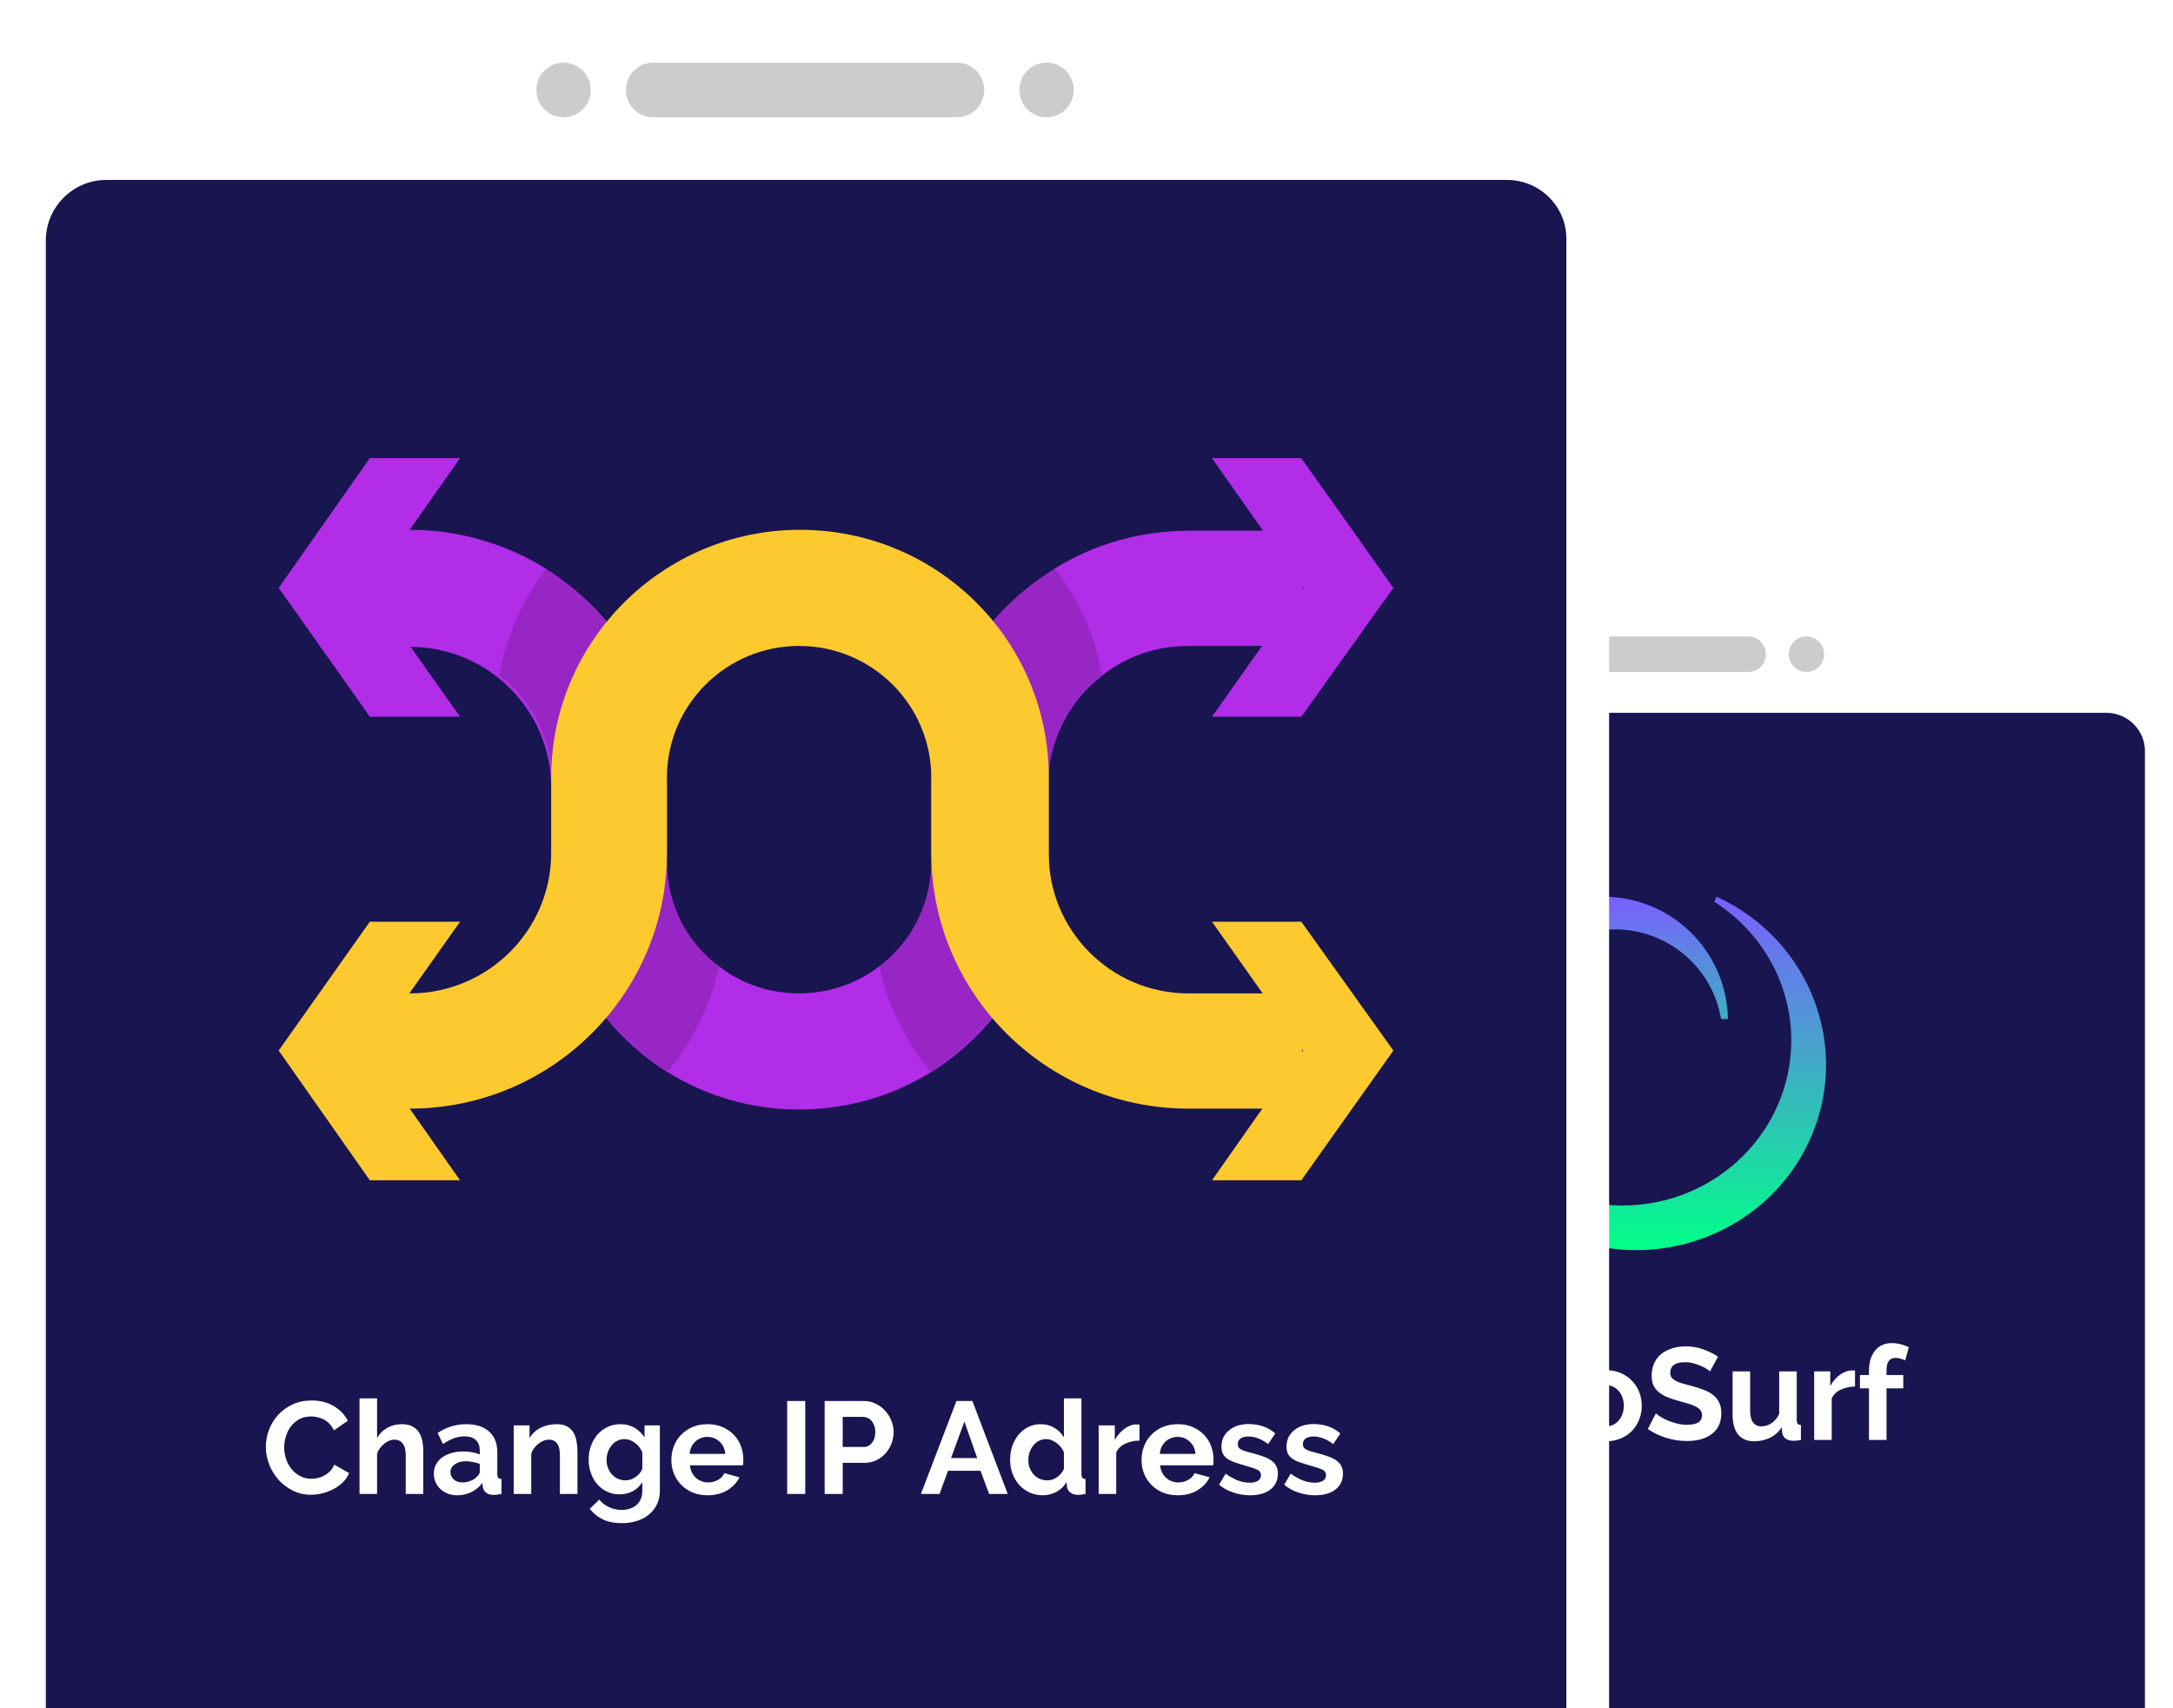 <svg width="332" height="261" viewBox="0 0 332 261" fill="none" xmlns="http://www.w3.org/2000/svg">
<g clip-path="url(#clip0)">
<g filter="url(#filter0_d)">
<path d="M176.4 114.941C176.4 111.621 179.1 108.905 182.4 108.905H321.5C324.8 108.905 327.5 111.621 327.5 114.941V261H331.9V111.118C331.9 100.053 322.9 91 311.9 91H192C181 91 172 100.053 172 111.118V261H176.4V114.941ZM276 97.237C277.5 97.237 278.7 98.444 278.7 99.953C278.7 101.462 277.5 102.669 276 102.669C274.5 102.669 273.3 101.462 273.3 99.953C273.3 98.444 274.5 97.237 276 97.237ZM236.9 97.237H267.1C268.6 97.237 269.8 98.444 269.8 99.953C269.8 101.462 268.6 102.669 267.1 102.669H236.9C235.4 102.669 234.2 101.462 234.2 99.953C234.2 98.444 235.4 97.237 236.9 97.237ZM228 97.237C229.5 97.237 230.7 98.444 230.7 99.953C230.7 101.462 229.5 102.669 228 102.669C226.5 102.669 225.3 101.462 225.3 99.953C225.3 98.444 226.5 97.237 228 97.237Z" fill="white"/>
</g>
<path d="M321.815 108.905H182.615C179.315 108.905 176.615 111.621 176.615 114.941V261H327.715V114.941C327.815 111.621 325.115 108.905 321.815 108.905Z" fill="#191551"/>
<path d="M236.9 102.669H267.1C268.6 102.669 269.8 101.462 269.8 99.953C269.8 98.444 268.6 97.237 267.1 97.237H236.9C235.4 97.237 234.2 98.444 234.2 99.953C234.2 101.462 235.4 102.669 236.9 102.669Z" fill="#CCCCCC"/>
<path d="M228 102.669C229.5 102.669 230.7 101.462 230.7 99.953C230.7 98.444 229.5 97.237 228 97.237C226.5 97.237 225.3 98.444 225.3 99.953C225.3 101.462 226.5 102.669 228 102.669Z" fill="#CCCCCC"/>
<path d="M276 102.669C277.5 102.669 278.7 101.462 278.7 99.953C278.7 98.444 277.5 97.237 276 97.237C274.5 97.237 273.3 98.444 273.3 99.953C273.3 101.462 274.5 102.669 276 102.669Z" fill="#CCCCCC"/>
<path d="M239.153 173.055L238.816 174C228.904 170.559 223.611 159.765 227.05 149.813C230.488 139.862 241.277 134.633 251.189 138.04C258.741 140.638 263.865 147.688 264 155.683H262.955C261.438 146.71 252.942 140.705 243.974 142.223C235.006 143.741 229.005 152.276 230.556 161.249C231.399 166.309 234.601 170.66 239.153 173.055Z" fill="url(#paint0_linear)"/>
<path d="M261.916 137.77L262.259 137C276.763 143.63 283.038 160.473 276.283 174.637C269.528 188.801 252.246 194.963 237.742 188.333C226.7 183.31 220.048 172.059 221.111 160.205L222.037 160.306C222.791 174.235 234.964 184.884 249.229 184.147C263.493 183.41 274.397 171.523 273.643 157.593C273.197 149.523 268.842 142.19 261.916 137.77Z" fill="url(#paint1_linear)"/>
<path d="M224.172 218.4C223.038 219.533 221.718 220.1 220.212 220.1C219.278 220.1 218.398 219.913 217.572 219.54C216.758 219.167 216.045 218.653 215.432 218C214.832 217.347 214.352 216.58 213.992 215.7C213.645 214.807 213.472 213.847 213.472 212.82C213.472 211.847 213.645 210.933 213.992 210.08C214.352 209.213 214.838 208.46 215.452 207.82C216.078 207.167 216.812 206.653 217.652 206.28C218.492 205.893 219.405 205.7 220.392 205.7C221.725 205.7 222.865 205.98 223.812 206.54C224.772 207.1 225.492 207.853 225.972 208.8L223.912 210.32C223.552 209.613 223.045 209.073 222.392 208.7C221.752 208.327 221.052 208.14 220.292 208.14C219.692 208.14 219.138 208.267 218.632 208.52C218.138 208.773 217.712 209.12 217.352 209.56C217.005 210 216.732 210.507 216.532 211.08C216.345 211.653 216.252 212.26 216.252 212.9C216.252 213.567 216.358 214.193 216.572 214.78C216.785 215.353 217.078 215.853 217.452 216.28C217.825 216.707 218.265 217.047 218.772 217.3C219.292 217.54 219.852 217.66 220.452 217.66C221.825 217.66 223.065 217.013 224.172 215.72V214.72H221.312V212.7H226.452V220H224.172V218.4ZM233.404 220.2C232.564 220.2 231.804 220.06 231.124 219.78C230.444 219.487 229.864 219.093 229.384 218.6C228.904 218.107 228.53 217.533 228.264 216.88C228.01 216.227 227.884 215.54 227.884 214.82C227.884 214.073 228.01 213.373 228.264 212.72C228.517 212.053 228.884 211.473 229.364 210.98C229.844 210.473 230.424 210.073 231.104 209.78C231.797 209.487 232.57 209.34 233.424 209.34C234.277 209.34 235.037 209.487 235.704 209.78C236.384 210.073 236.957 210.467 237.424 210.96C237.904 211.453 238.264 212.027 238.504 212.68C238.757 213.333 238.884 214.013 238.884 214.72C238.884 214.893 238.877 215.06 238.864 215.22C238.864 215.38 238.85 215.513 238.824 215.62H230.724C230.764 216.033 230.864 216.4 231.024 216.72C231.184 217.04 231.39 217.313 231.644 217.54C231.897 217.767 232.184 217.94 232.504 218.06C232.824 218.18 233.157 218.24 233.504 218.24C234.037 218.24 234.537 218.113 235.004 217.86C235.484 217.593 235.81 217.247 235.984 216.82L238.284 217.46C237.897 218.26 237.277 218.92 236.424 219.44C235.584 219.947 234.577 220.2 233.404 220.2ZM236.124 213.88C236.057 213.093 235.764 212.467 235.244 212C234.737 211.52 234.117 211.28 233.384 211.28C233.024 211.28 232.684 211.347 232.364 211.48C232.057 211.6 231.784 211.773 231.544 212C231.304 212.227 231.104 212.5 230.944 212.82C230.797 213.14 230.71 213.493 230.684 213.88H236.124ZM245.356 220.2C244.503 220.2 243.736 220.053 243.056 219.76C242.376 219.467 241.796 219.073 241.316 218.58C240.85 218.073 240.49 217.493 240.236 216.84C239.983 216.187 239.856 215.5 239.856 214.78C239.856 214.047 239.983 213.353 240.236 212.7C240.49 212.047 240.85 211.473 241.316 210.98C241.796 210.473 242.376 210.073 243.056 209.78C243.736 209.487 244.503 209.34 245.356 209.34C246.21 209.34 246.97 209.487 247.636 209.78C248.316 210.073 248.89 210.473 249.356 210.98C249.836 211.473 250.203 212.047 250.456 212.7C250.71 213.353 250.836 214.047 250.836 214.78C250.836 215.5 250.71 216.187 250.456 216.84C250.203 217.493 249.843 218.073 249.376 218.58C248.91 219.073 248.336 219.467 247.656 219.76C246.976 220.053 246.21 220.2 245.356 220.2ZM242.616 214.78C242.616 215.247 242.683 215.673 242.816 216.06C242.963 216.433 243.156 216.76 243.396 217.04C243.65 217.32 243.943 217.54 244.276 217.7C244.61 217.847 244.97 217.92 245.356 217.92C245.743 217.92 246.103 217.847 246.436 217.7C246.77 217.54 247.056 217.32 247.296 217.04C247.55 216.76 247.743 216.427 247.876 216.04C248.023 215.653 248.096 215.227 248.096 214.76C248.096 214.307 248.023 213.887 247.876 213.5C247.743 213.113 247.55 212.78 247.296 212.5C247.056 212.22 246.77 212.007 246.436 211.86C246.103 211.7 245.743 211.62 245.356 211.62C244.97 211.62 244.61 211.7 244.276 211.86C243.943 212.02 243.65 212.24 243.396 212.52C243.156 212.8 242.963 213.133 242.816 213.52C242.683 213.907 242.616 214.327 242.616 214.78ZM261.268 209.52C261.174 209.427 261.001 209.3 260.748 209.14C260.508 208.98 260.208 208.827 259.848 208.68C259.501 208.52 259.121 208.387 258.708 208.28C258.294 208.173 257.874 208.12 257.448 208.12C256.688 208.12 256.121 208.26 255.748 208.54C255.374 208.82 255.188 209.213 255.188 209.72C255.188 210.013 255.254 210.26 255.388 210.46C255.534 210.647 255.741 210.813 256.008 210.96C256.274 211.107 256.608 211.24 257.008 211.36C257.421 211.48 257.894 211.607 258.428 211.74C259.121 211.927 259.748 212.127 260.308 212.34C260.881 212.553 261.361 212.82 261.748 213.14C262.148 213.46 262.454 213.847 262.668 214.3C262.881 214.74 262.988 215.287 262.988 215.94C262.988 216.7 262.841 217.353 262.548 217.9C262.268 218.433 261.881 218.867 261.388 219.2C260.908 219.533 260.348 219.78 259.708 219.94C259.081 220.087 258.421 220.16 257.728 220.16C256.661 220.16 255.608 220 254.568 219.68C253.528 219.36 252.594 218.907 251.768 218.32L252.988 215.94C253.108 216.06 253.321 216.22 253.628 216.42C253.948 216.607 254.321 216.8 254.748 217C255.174 217.187 255.648 217.347 256.168 217.48C256.688 217.613 257.221 217.68 257.768 217.68C259.288 217.68 260.048 217.193 260.048 216.22C260.048 215.913 259.961 215.653 259.788 215.44C259.614 215.227 259.368 215.04 259.048 214.88C258.728 214.72 258.341 214.573 257.888 214.44C257.434 214.307 256.928 214.16 256.368 214C255.688 213.813 255.094 213.613 254.588 213.4C254.094 213.173 253.681 212.913 253.348 212.62C253.014 212.313 252.761 211.967 252.588 211.58C252.428 211.18 252.348 210.707 252.348 210.16C252.348 209.44 252.481 208.8 252.748 208.24C253.014 207.68 253.381 207.213 253.848 206.84C254.328 206.467 254.881 206.187 255.508 206C256.134 205.8 256.808 205.7 257.528 205.7C258.528 205.7 259.448 205.86 260.288 206.18C261.128 206.487 261.861 206.853 262.488 207.28L261.268 209.52ZM268.013 220.2C266.933 220.2 266.113 219.853 265.553 219.16C264.993 218.467 264.713 217.44 264.713 216.08V209.52H267.393V215.5C267.393 217.113 267.973 217.92 269.133 217.92C269.653 217.92 270.153 217.767 270.633 217.46C271.127 217.14 271.527 216.66 271.833 216.02V209.52H274.513V216.92C274.513 217.2 274.56 217.4 274.653 217.52C274.76 217.64 274.927 217.707 275.153 217.72V220C274.887 220.053 274.66 220.087 274.473 220.1C274.3 220.113 274.14 220.12 273.993 220.12C273.513 220.12 273.12 220.013 272.813 219.8C272.52 219.573 272.347 219.267 272.293 218.88L272.233 218.04C271.767 218.76 271.167 219.3 270.433 219.66C269.7 220.02 268.893 220.2 268.013 220.2ZM283.417 211.84C282.603 211.853 281.877 212.013 281.237 212.32C280.597 212.613 280.137 213.06 279.857 213.66V220H277.177V209.52H279.637V211.76C279.823 211.4 280.043 211.08 280.297 210.8C280.55 210.507 280.823 210.253 281.117 210.04C281.41 209.827 281.703 209.667 281.997 209.56C282.303 209.44 282.597 209.38 282.877 209.38C283.023 209.38 283.13 209.38 283.197 209.38C283.277 209.38 283.35 209.387 283.417 209.4V211.84ZM285.551 220V212.12H284.171V210.08H285.551V209.44C285.551 208.133 285.864 207.1 286.491 206.34C287.118 205.58 287.971 205.2 289.051 205.2C289.904 205.2 290.764 205.407 291.631 205.82L291.091 207.84C290.891 207.733 290.651 207.647 290.371 207.58C290.104 207.5 289.858 207.46 289.631 207.46C288.698 207.46 288.231 208.087 288.231 209.34V210.08H290.791V212.12H288.231V220H285.551Z" fill="white"/>
</g>
<g clip-path="url(#clip1)">
<g filter="url(#filter1_d)">
<path d="M6.765 36.756C6.765 31.66 10.916 27.49 15.99 27.49H229.856C234.93 27.49 239.081 31.66 239.081 36.756V261H245.846V30.888C245.846 13.899 232.009 0 215.096 0H30.75C13.838 0 0 13.899 0 30.888V261H6.765V36.756ZM159.9 9.575C162.206 9.575 164.051 11.428 164.051 13.745C164.051 16.061 162.206 17.915 159.9 17.915C157.594 17.915 155.749 16.061 155.749 13.745C155.749 11.428 157.594 9.575 159.9 9.575ZM99.784 9.575H146.216C148.523 9.575 150.368 11.428 150.368 13.745C150.368 16.061 148.523 17.915 146.216 17.915H99.784C97.478 17.915 95.632 16.061 95.632 13.745C95.632 11.428 97.478 9.575 99.784 9.575ZM86.1 9.575C88.406 9.575 90.251 11.428 90.251 13.745C90.251 16.061 88.406 17.915 86.1 17.915C83.794 17.915 81.949 16.061 81.949 13.745C81.949 11.428 83.794 9.575 86.1 9.575Z" fill="white"/>
</g>
<path d="M230.245 27.49H16.225C11.151 27.49 7 31.66 7 36.756V261H239.316V36.756C239.47 31.66 235.319 27.49 230.245 27.49Z" fill="#191551"/>
<path d="M99.784 17.915H146.216C148.522 17.915 150.368 16.061 150.368 13.745C150.368 11.428 148.522 9.575 146.216 9.575H99.784C97.478 9.575 95.632 11.428 95.632 13.745C95.632 16.061 97.478 17.915 99.784 17.915Z" fill="#CCCCCC"/>
<path d="M86.1 17.915C88.406 17.915 90.251 16.061 90.251 13.745C90.251 11.428 88.406 9.575 86.1 9.575C83.794 9.575 81.949 11.428 81.949 13.745C81.949 16.061 83.794 17.915 86.1 17.915Z" fill="#CCCCCC"/>
<path d="M159.9 17.915C162.206 17.915 164.051 16.061 164.051 13.745C164.051 11.428 162.206 9.575 159.9 9.575C157.594 9.575 155.749 11.428 155.749 13.745C155.749 16.061 157.594 17.915 159.9 17.915Z" fill="#CCCCCC"/>
<g clip-path="url(#clip2)">
<path d="M198.959 80.945V98.687H181.552C176.539 98.687 171.944 100.351 168.323 103.261C163.31 107.142 160.107 113.241 160.107 120.171V131.676C160.107 135.834 159.411 139.854 158.158 143.735C153.145 158.704 138.941 169.516 122.091 169.516C114.711 169.516 107.887 167.437 102.038 163.833C96.886 160.645 92.569 156.21 89.505 151.081C86.163 145.398 84.214 138.884 84.214 131.815V120.31C84.214 108.528 74.605 98.826 62.63 98.826H54.553V80.945H62.63C79.479 80.945 93.962 91.618 99.532 106.588C101.064 110.746 101.899 115.32 101.899 120.171V131.676C101.899 138.19 104.963 144.012 109.837 147.616C113.179 150.249 117.496 151.774 122.091 151.774C133.231 151.774 142.283 142.765 142.283 131.676V120.171C142.283 112.548 144.511 105.479 148.271 99.519C151.474 94.39 155.93 90.094 161.082 86.906C167.07 83.163 174.172 81.084 181.692 81.084H198.959V80.945Z" fill="#B12DE8"/>
<path opacity="0.15" d="M109.837 147.616C108.583 153.576 105.798 159.12 102.038 163.694C96.886 160.506 92.569 156.071 89.505 150.942C91.734 147.616 92.987 143.458 92.987 139.161V127.656C92.987 119.894 95.354 112.548 99.393 106.588C100.924 110.746 101.76 115.32 101.76 120.172V131.676C101.899 138.052 104.963 143.873 109.837 147.616Z" fill="black"/>
<path opacity="0.15" d="M134.345 147.616C135.599 153.576 138.384 159.12 142.144 163.694C147.296 160.506 151.613 156.071 154.676 150.942C152.588 147.477 151.195 143.458 151.195 139.161V127.656C151.195 119.894 148.828 112.548 144.789 106.588C143.258 110.746 142.422 115.32 142.422 120.172V131.676C142.283 138.052 139.219 143.873 134.345 147.616Z" fill="black"/>
<path d="M70.288 69.996H56.502L42.577 89.816L56.502 109.499H70.288L56.363 89.816L70.288 69.996Z" fill="#B12DE8"/>
<path opacity="0.15" d="M168.323 103.123C163.31 107.004 160.107 113.102 160.107 120.033V131.537C160.107 135.696 159.411 139.715 158.158 143.596C153.841 137.359 151.195 129.735 151.195 121.419V109.915C151.195 106.034 150.081 102.43 148.271 99.38C151.474 94.252 155.93 89.955 161.082 86.767C164.703 91.48 167.349 97.024 168.323 103.123Z" fill="black"/>
<path opacity="0.15" d="M76.276 103.123C81.29 107.004 84.492 113.102 84.492 120.033V131.537C84.492 135.696 85.189 139.715 86.442 143.596C90.759 137.359 93.405 129.735 93.405 121.419V109.915C93.405 106.034 94.519 102.43 96.329 99.38C93.126 94.252 88.67 89.955 83.518 86.767C79.897 91.48 77.39 97.024 76.276 103.123Z" fill="black"/>
<path d="M198.82 69.996H185.173L199.098 89.816L185.173 109.499H198.82L212.885 89.816L198.82 69.996Z" fill="#B12DE8"/>
<path d="M198.959 169.377H181.552C159.829 169.377 142.283 151.774 142.283 130.29V118.785C142.283 107.697 133.231 98.687 122.091 98.687C110.951 98.687 101.899 107.697 101.899 118.785V130.29C101.899 151.913 84.214 169.377 62.63 169.377H54.553V151.774H62.63C74.466 151.774 84.214 142.21 84.214 130.29V118.785C84.214 97.994 101.203 80.945 122.23 80.945C143.258 80.945 160.247 97.856 160.247 118.785V130.29C160.107 142.072 169.716 151.774 181.552 151.774H198.959V169.377Z" fill="#FCCA2E"/>
<path d="M70.288 140.824H56.502L42.577 160.506L56.502 180.327H70.288L56.363 160.506L70.288 140.824Z" fill="#FCCA2E"/>
<path d="M198.82 140.824H185.173L199.098 160.506L185.173 180.327H198.82L212.885 160.506L198.82 140.824Z" fill="#FCCA2E"/>
</g>
<path d="M40.62 221.05C40.62 220.183 40.773 219.33 41.08 218.49C41.4 217.637 41.86 216.877 42.46 216.21C43.06 215.543 43.793 215.003 44.66 214.59C45.527 214.177 46.513 213.97 47.62 213.97C48.927 213.97 50.053 214.257 51 214.83C51.96 215.403 52.673 216.15 53.14 217.07L51.02 218.53C50.833 218.13 50.607 217.797 50.34 217.53C50.073 217.25 49.787 217.03 49.48 216.87C49.173 216.71 48.853 216.597 48.52 216.53C48.187 216.45 47.86 216.41 47.54 216.41C46.847 216.41 46.24 216.55 45.72 216.83C45.213 217.11 44.787 217.477 44.44 217.93C44.107 218.37 43.853 218.877 43.68 219.45C43.507 220.01 43.42 220.57 43.42 221.13C43.42 221.757 43.52 222.363 43.72 222.95C43.92 223.523 44.2 224.03 44.56 224.47C44.933 224.91 45.373 225.263 45.88 225.53C46.4 225.797 46.967 225.93 47.58 225.93C47.9 225.93 48.233 225.89 48.58 225.81C48.927 225.73 49.253 225.603 49.56 225.43C49.88 225.257 50.173 225.037 50.44 224.77C50.707 224.49 50.92 224.157 51.08 223.77L53.34 225.07C53.113 225.603 52.787 226.077 52.36 226.49C51.947 226.89 51.473 227.23 50.94 227.51C50.42 227.79 49.86 228.003 49.26 228.15C48.66 228.297 48.073 228.37 47.5 228.37C46.487 228.37 45.56 228.157 44.72 227.73C43.88 227.303 43.153 226.75 42.54 226.07C41.94 225.377 41.467 224.597 41.12 223.73C40.787 222.85 40.62 221.957 40.62 221.05ZM64.671 228.25H61.991V222.37C61.991 221.543 61.838 220.937 61.531 220.55C61.224 220.15 60.791 219.95 60.231 219.95C59.991 219.95 59.738 220.003 59.471 220.11C59.204 220.217 58.951 220.37 58.711 220.57C58.471 220.757 58.251 220.983 58.051 221.25C57.851 221.517 57.704 221.81 57.611 222.13V228.25H54.931V213.65H57.611V219.71C57.998 219.03 58.518 218.51 59.171 218.15C59.838 217.777 60.571 217.59 61.371 217.59C62.051 217.59 62.604 217.71 63.031 217.95C63.458 218.177 63.791 218.483 64.031 218.87C64.271 219.257 64.438 219.697 64.531 220.19C64.624 220.683 64.671 221.19 64.671 221.71V228.25ZM69.861 228.45C69.355 228.45 68.881 228.37 68.441 228.21C68.001 228.037 67.621 227.803 67.301 227.51C66.981 227.203 66.728 226.85 66.541 226.45C66.368 226.05 66.281 225.61 66.281 225.13C66.281 224.637 66.388 224.183 66.601 223.77C66.828 223.343 67.135 222.983 67.521 222.69C67.921 222.397 68.395 222.17 68.941 222.01C69.488 221.837 70.088 221.75 70.741 221.75C71.208 221.75 71.661 221.79 72.101 221.87C72.555 221.95 72.955 222.063 73.301 222.21V221.61C73.301 220.917 73.101 220.383 72.701 220.01C72.315 219.637 71.735 219.45 70.961 219.45C70.401 219.45 69.855 219.55 69.321 219.75C68.788 219.95 68.241 220.243 67.681 220.63L66.861 218.93C68.208 218.037 69.661 217.59 71.221 217.59C72.728 217.59 73.895 217.963 74.721 218.71C75.561 219.443 75.981 220.51 75.981 221.91V225.17C75.981 225.45 76.028 225.65 76.121 225.77C76.228 225.89 76.395 225.957 76.621 225.97V228.25C76.168 228.343 75.775 228.39 75.441 228.39C74.935 228.39 74.541 228.277 74.261 228.05C73.995 227.823 73.828 227.523 73.761 227.15L73.701 226.57C73.235 227.183 72.668 227.65 72.001 227.97C71.335 228.29 70.621 228.45 69.861 228.45ZM70.621 226.49C71.075 226.49 71.501 226.41 71.901 226.25C72.315 226.09 72.635 225.877 72.861 225.61C73.155 225.383 73.301 225.13 73.301 224.85V223.65C72.981 223.53 72.635 223.437 72.261 223.37C71.888 223.29 71.528 223.25 71.181 223.25C70.488 223.25 69.921 223.41 69.481 223.73C69.041 224.037 68.821 224.43 68.821 224.91C68.821 225.363 68.995 225.743 69.341 226.05C69.688 226.343 70.115 226.49 70.621 226.49ZM88.226 228.25H85.546V222.37C85.546 221.53 85.399 220.917 85.106 220.53C84.812 220.143 84.406 219.95 83.886 219.95C83.619 219.95 83.346 220.003 83.066 220.11C82.786 220.217 82.519 220.37 82.266 220.57C82.026 220.757 81.806 220.983 81.606 221.25C81.406 221.517 81.259 221.81 81.166 222.13V228.25H78.486V217.77H80.906V219.71C81.292 219.043 81.852 218.523 82.586 218.15C83.319 217.777 84.146 217.59 85.066 217.59C85.719 217.59 86.252 217.71 86.666 217.95C87.079 218.19 87.399 218.503 87.626 218.89C87.852 219.277 88.006 219.717 88.086 220.21C88.179 220.703 88.226 221.203 88.226 221.71V228.25ZM94.656 228.31C93.949 228.31 93.309 228.17 92.736 227.89C92.163 227.61 91.663 227.23 91.236 226.75C90.823 226.257 90.503 225.69 90.276 225.05C90.049 224.41 89.936 223.73 89.936 223.01C89.936 222.25 90.056 221.543 90.296 220.89C90.536 220.237 90.869 219.663 91.296 219.17C91.723 218.677 92.236 218.29 92.836 218.01C93.436 217.73 94.096 217.59 94.816 217.59C95.629 217.59 96.343 217.777 96.956 218.15C97.569 218.51 98.076 218.997 98.476 219.61V217.77H100.816V227.75C100.816 228.523 100.669 229.217 100.376 229.83C100.083 230.443 99.676 230.963 99.156 231.39C98.649 231.817 98.036 232.143 97.316 232.37C96.609 232.597 95.836 232.71 94.996 232.71C93.849 232.71 92.883 232.517 92.096 232.13C91.323 231.757 90.656 231.223 90.096 230.53L91.556 229.11C91.956 229.603 92.456 229.99 93.056 230.27C93.669 230.55 94.316 230.69 94.996 230.69C95.409 230.69 95.803 230.63 96.176 230.51C96.563 230.403 96.903 230.23 97.196 229.99C97.489 229.75 97.716 229.443 97.876 229.07C98.049 228.697 98.136 228.257 98.136 227.75V226.43C97.789 227.03 97.303 227.497 96.676 227.83C96.049 228.15 95.376 228.31 94.656 228.31ZM95.556 226.17C95.849 226.17 96.129 226.123 96.396 226.03C96.663 225.937 96.909 225.81 97.136 225.65C97.363 225.49 97.563 225.303 97.736 225.09C97.909 224.877 98.043 224.65 98.136 224.41V221.91C97.896 221.297 97.516 220.803 96.996 220.43C96.489 220.057 95.956 219.87 95.396 219.87C94.983 219.87 94.609 219.963 94.276 220.15C93.943 220.323 93.656 220.563 93.416 220.87C93.176 221.163 92.989 221.503 92.856 221.89C92.736 222.277 92.676 222.677 92.676 223.09C92.676 223.517 92.749 223.917 92.896 224.29C93.043 224.663 93.243 224.99 93.496 225.27C93.763 225.55 94.069 225.77 94.416 225.93C94.763 226.09 95.143 226.17 95.556 226.17ZM108.092 228.45C107.252 228.45 106.492 228.31 105.812 228.03C105.132 227.737 104.552 227.343 104.072 226.85C103.592 226.357 103.218 225.783 102.952 225.13C102.698 224.477 102.572 223.79 102.572 223.07C102.572 222.323 102.698 221.623 102.952 220.97C103.205 220.303 103.572 219.723 104.052 219.23C104.532 218.723 105.112 218.323 105.792 218.03C106.485 217.737 107.258 217.59 108.112 217.59C108.965 217.59 109.725 217.737 110.392 218.03C111.072 218.323 111.645 218.717 112.112 219.21C112.592 219.703 112.952 220.277 113.192 220.93C113.445 221.583 113.572 222.263 113.572 222.97C113.572 223.143 113.565 223.31 113.552 223.47C113.552 223.63 113.538 223.763 113.512 223.87H105.412C105.452 224.283 105.552 224.65 105.712 224.97C105.872 225.29 106.078 225.563 106.332 225.79C106.585 226.017 106.872 226.19 107.192 226.31C107.512 226.43 107.845 226.49 108.192 226.49C108.725 226.49 109.225 226.363 109.692 226.11C110.172 225.843 110.498 225.497 110.672 225.07L112.972 225.71C112.585 226.51 111.965 227.17 111.112 227.69C110.272 228.197 109.265 228.45 108.092 228.45ZM110.812 222.13C110.745 221.343 110.452 220.717 109.932 220.25C109.425 219.77 108.805 219.53 108.072 219.53C107.712 219.53 107.372 219.597 107.052 219.73C106.745 219.85 106.472 220.023 106.232 220.25C105.992 220.477 105.792 220.75 105.632 221.07C105.485 221.39 105.398 221.743 105.372 222.13H110.812ZM120.269 228.25V214.05H123.029V228.25H120.269ZM125.992 228.25V214.05H132.012C132.665 214.05 133.265 214.19 133.812 214.47C134.372 214.737 134.852 215.097 135.252 215.55C135.652 215.99 135.965 216.497 136.192 217.07C136.418 217.63 136.532 218.197 136.532 218.77C136.532 219.37 136.425 219.957 136.212 220.53C135.998 221.09 135.698 221.59 135.312 222.03C134.925 222.47 134.458 222.823 133.912 223.09C133.365 223.357 132.765 223.49 132.112 223.49H128.752V228.25H125.992ZM128.752 221.07H131.952C132.458 221.07 132.878 220.863 133.212 220.45C133.558 220.037 133.732 219.477 133.732 218.77C133.732 218.41 133.678 218.09 133.572 217.81C133.465 217.517 133.325 217.27 133.152 217.07C132.978 216.87 132.772 216.723 132.532 216.63C132.305 216.523 132.072 216.47 131.832 216.47H128.752V221.07ZM146.125 214.05H148.565L153.965 228.25H151.125L149.805 224.71H144.845L143.545 228.25H140.705L146.125 214.05ZM149.305 222.77L147.345 217.19L145.305 222.77H149.305ZM159.31 228.45C158.59 228.45 157.923 228.31 157.31 228.03C156.697 227.75 156.17 227.363 155.73 226.87C155.29 226.377 154.943 225.803 154.69 225.15C154.45 224.483 154.33 223.77 154.33 223.01C154.33 222.25 154.443 221.543 154.67 220.89C154.91 220.237 155.237 219.663 155.65 219.17C156.063 218.677 156.557 218.29 157.13 218.01C157.703 217.73 158.33 217.59 159.01 217.59C159.783 217.59 160.477 217.777 161.09 218.15C161.717 218.523 162.203 219.01 162.55 219.61V213.65H165.23V225.17C165.23 225.45 165.277 225.65 165.37 225.77C165.463 225.89 165.623 225.957 165.85 225.97V228.25C165.383 228.343 165.003 228.39 164.71 228.39C164.23 228.39 163.837 228.27 163.53 228.03C163.223 227.79 163.05 227.477 163.01 227.09L162.95 226.43C162.563 227.097 162.037 227.603 161.37 227.95C160.717 228.283 160.03 228.45 159.31 228.45ZM160.01 226.17C160.263 226.17 160.523 226.13 160.79 226.05C161.057 225.957 161.303 225.83 161.53 225.67C161.757 225.51 161.957 225.323 162.13 225.11C162.317 224.897 162.457 224.663 162.55 224.41V221.91C162.443 221.617 162.29 221.35 162.09 221.11C161.903 220.857 161.683 220.643 161.43 220.47C161.19 220.283 160.93 220.137 160.65 220.03C160.383 219.923 160.117 219.87 159.85 219.87C159.45 219.87 159.077 219.957 158.73 220.13C158.397 220.303 158.11 220.543 157.87 220.85C157.63 221.143 157.443 221.483 157.31 221.87C157.177 222.257 157.11 222.657 157.11 223.07C157.11 223.51 157.183 223.917 157.33 224.29C157.477 224.663 157.677 224.99 157.93 225.27C158.183 225.55 158.483 225.77 158.83 225.93C159.19 226.09 159.583 226.17 160.01 226.17ZM174.101 220.09C173.287 220.103 172.561 220.263 171.921 220.57C171.281 220.863 170.821 221.31 170.541 221.91V228.25H167.861V217.77H170.321V220.01C170.507 219.65 170.727 219.33 170.981 219.05C171.234 218.757 171.507 218.503 171.801 218.29C172.094 218.077 172.387 217.917 172.681 217.81C172.987 217.69 173.281 217.63 173.561 217.63C173.707 217.63 173.814 217.63 173.881 217.63C173.961 217.63 174.034 217.637 174.101 217.65V220.09ZM179.928 228.45C179.088 228.45 178.328 228.31 177.648 228.03C176.968 227.737 176.388 227.343 175.908 226.85C175.428 226.357 175.054 225.783 174.788 225.13C174.534 224.477 174.408 223.79 174.408 223.07C174.408 222.323 174.534 221.623 174.788 220.97C175.041 220.303 175.408 219.723 175.888 219.23C176.368 218.723 176.948 218.323 177.628 218.03C178.321 217.737 179.094 217.59 179.948 217.59C180.801 217.59 181.561 217.737 182.228 218.03C182.908 218.323 183.481 218.717 183.948 219.21C184.428 219.703 184.788 220.277 185.028 220.93C185.281 221.583 185.408 222.263 185.408 222.97C185.408 223.143 185.401 223.31 185.388 223.47C185.388 223.63 185.374 223.763 185.348 223.87H177.248C177.288 224.283 177.388 224.65 177.548 224.97C177.708 225.29 177.914 225.563 178.168 225.79C178.421 226.017 178.708 226.19 179.028 226.31C179.348 226.43 179.681 226.49 180.028 226.49C180.561 226.49 181.061 226.363 181.528 226.11C182.008 225.843 182.334 225.497 182.508 225.07L184.808 225.71C184.421 226.51 183.801 227.17 182.948 227.69C182.108 228.197 181.101 228.45 179.928 228.45ZM182.648 222.13C182.581 221.343 182.288 220.717 181.768 220.25C181.261 219.77 180.641 219.53 179.908 219.53C179.548 219.53 179.208 219.597 178.888 219.73C178.581 219.85 178.308 220.023 178.068 220.25C177.828 220.477 177.628 220.75 177.468 221.07C177.321 221.39 177.234 221.743 177.208 222.13H182.648ZM191 228.45C190.12 228.45 189.26 228.31 188.42 228.03C187.58 227.75 186.86 227.35 186.26 226.83L187.26 225.15C187.9 225.603 188.52 225.95 189.12 226.19C189.734 226.417 190.34 226.53 190.94 226.53C191.474 226.53 191.894 226.43 192.2 226.23C192.507 226.03 192.66 225.743 192.66 225.37C192.66 224.997 192.48 224.723 192.12 224.55C191.76 224.377 191.174 224.177 190.36 223.95C189.68 223.763 189.1 223.583 188.62 223.41C188.14 223.237 187.754 223.043 187.46 222.83C187.167 222.603 186.954 222.35 186.82 222.07C186.687 221.777 186.62 221.43 186.62 221.03C186.62 220.497 186.72 220.017 186.92 219.59C187.134 219.163 187.427 218.803 187.8 218.51C188.174 218.203 188.607 217.97 189.1 217.81C189.607 217.65 190.154 217.57 190.74 217.57C191.527 217.57 192.26 217.683 192.94 217.91C193.634 218.137 194.267 218.503 194.84 219.01L193.76 220.63C193.227 220.23 192.707 219.937 192.2 219.75C191.707 219.563 191.214 219.47 190.72 219.47C190.267 219.47 189.887 219.563 189.58 219.75C189.274 219.937 189.12 220.237 189.12 220.65C189.12 220.837 189.154 220.99 189.22 221.11C189.3 221.23 189.42 221.337 189.58 221.43C189.74 221.523 189.947 221.617 190.2 221.71C190.467 221.79 190.794 221.877 191.18 221.97C191.9 222.157 192.514 222.343 193.02 222.53C193.54 222.717 193.96 222.93 194.28 223.17C194.614 223.41 194.854 223.69 195 224.01C195.16 224.317 195.24 224.69 195.24 225.13C195.24 226.157 194.86 226.97 194.1 227.57C193.34 228.157 192.307 228.45 191 228.45ZM200.942 228.45C200.062 228.45 199.202 228.31 198.362 228.03C197.522 227.75 196.802 227.35 196.202 226.83L197.202 225.15C197.842 225.603 198.462 225.95 199.062 226.19C199.675 226.417 200.282 226.53 200.882 226.53C201.415 226.53 201.835 226.43 202.142 226.23C202.448 226.03 202.602 225.743 202.602 225.37C202.602 224.997 202.422 224.723 202.062 224.55C201.702 224.377 201.115 224.177 200.302 223.95C199.622 223.763 199.042 223.583 198.562 223.41C198.082 223.237 197.695 223.043 197.402 222.83C197.108 222.603 196.895 222.35 196.762 222.07C196.628 221.777 196.562 221.43 196.562 221.03C196.562 220.497 196.662 220.017 196.862 219.59C197.075 219.163 197.368 218.803 197.742 218.51C198.115 218.203 198.548 217.97 199.042 217.81C199.548 217.65 200.095 217.57 200.682 217.57C201.468 217.57 202.202 217.683 202.882 217.91C203.575 218.137 204.208 218.503 204.782 219.01L203.702 220.63C203.168 220.23 202.648 219.937 202.142 219.75C201.648 219.563 201.155 219.47 200.662 219.47C200.208 219.47 199.828 219.563 199.522 219.75C199.215 219.937 199.062 220.237 199.062 220.65C199.062 220.837 199.095 220.99 199.162 221.11C199.242 221.23 199.362 221.337 199.522 221.43C199.682 221.523 199.888 221.617 200.142 221.71C200.408 221.79 200.735 221.877 201.122 221.97C201.842 222.157 202.455 222.343 202.962 222.53C203.482 222.717 203.902 222.93 204.222 223.17C204.555 223.41 204.795 223.69 204.942 224.01C205.102 224.317 205.182 224.69 205.182 225.13C205.182 226.157 204.802 226.97 204.042 227.57C203.282 228.157 202.248 228.45 200.942 228.45Z" fill="white"/>
</g>
<defs>
<filter id="filter0_d" x="168" y="91" width="167.9" height="178" filterUnits="userSpaceOnUse" color-interpolation-filters="sRGB">
<feFlood flood-opacity="0" result="BackgroundImageFix"/>
<feColorMatrix in="SourceAlpha" type="matrix" values="0 0 0 0 0 0 0 0 0 0 0 0 0 0 0 0 0 0 127 0"/>
<feOffset dy="4"/>
<feGaussianBlur stdDeviation="2"/>
<feColorMatrix type="matrix" values="0 0 0 0 0 0 0 0 0 0 0 0 0 0 0 0 0 0 0.25 0"/>
<feBlend mode="normal" in2="BackgroundImageFix" result="effect1_dropShadow"/>
<feBlend mode="normal" in="SourceGraphic" in2="effect1_dropShadow" result="shape"/>
</filter>
<filter id="filter1_d" x="-4" y="0" width="253.846" height="269" filterUnits="userSpaceOnUse" color-interpolation-filters="sRGB">
<feFlood flood-opacity="0" result="BackgroundImageFix"/>
<feColorMatrix in="SourceAlpha" type="matrix" values="0 0 0 0 0 0 0 0 0 0 0 0 0 0 0 0 0 0 127 0"/>
<feOffset dy="4"/>
<feGaussianBlur stdDeviation="2"/>
<feColorMatrix type="matrix" values="0 0 0 0 0 0 0 0 0 0 0 0 0 0 0 0 0 0 0.25 0"/>
<feBlend mode="normal" in2="BackgroundImageFix" result="effect1_dropShadow"/>
<feBlend mode="normal" in="SourceGraphic" in2="effect1_dropShadow" result="shape"/>
</filter>
<linearGradient id="paint0_linear" x1="245.007" y1="136.988" x2="245.007" y2="173.982" gradientUnits="userSpaceOnUse">
<stop stop-color="#7A5FFF"/>
<stop offset="1" stop-color="#01FF89"/>
</linearGradient>
<linearGradient id="paint1_linear" x1="249.999" y1="137.031" x2="249.999" y2="191.011" gradientUnits="userSpaceOnUse">
<stop stop-color="#7A5FFF"/>
<stop offset="1" stop-color="#01FF89"/>
</linearGradient>
<clipPath id="clip0">
<rect x="172" y="91" width="160" height="170" fill="white"/>
</clipPath>
<clipPath id="clip1">
<rect width="246" height="261" fill="white"/>
</clipPath>
<clipPath id="clip2">
<rect x="42.577" y="69.996" width="170.308" height="110.332" fill="white"/>
</clipPath>
</defs>
</svg>
